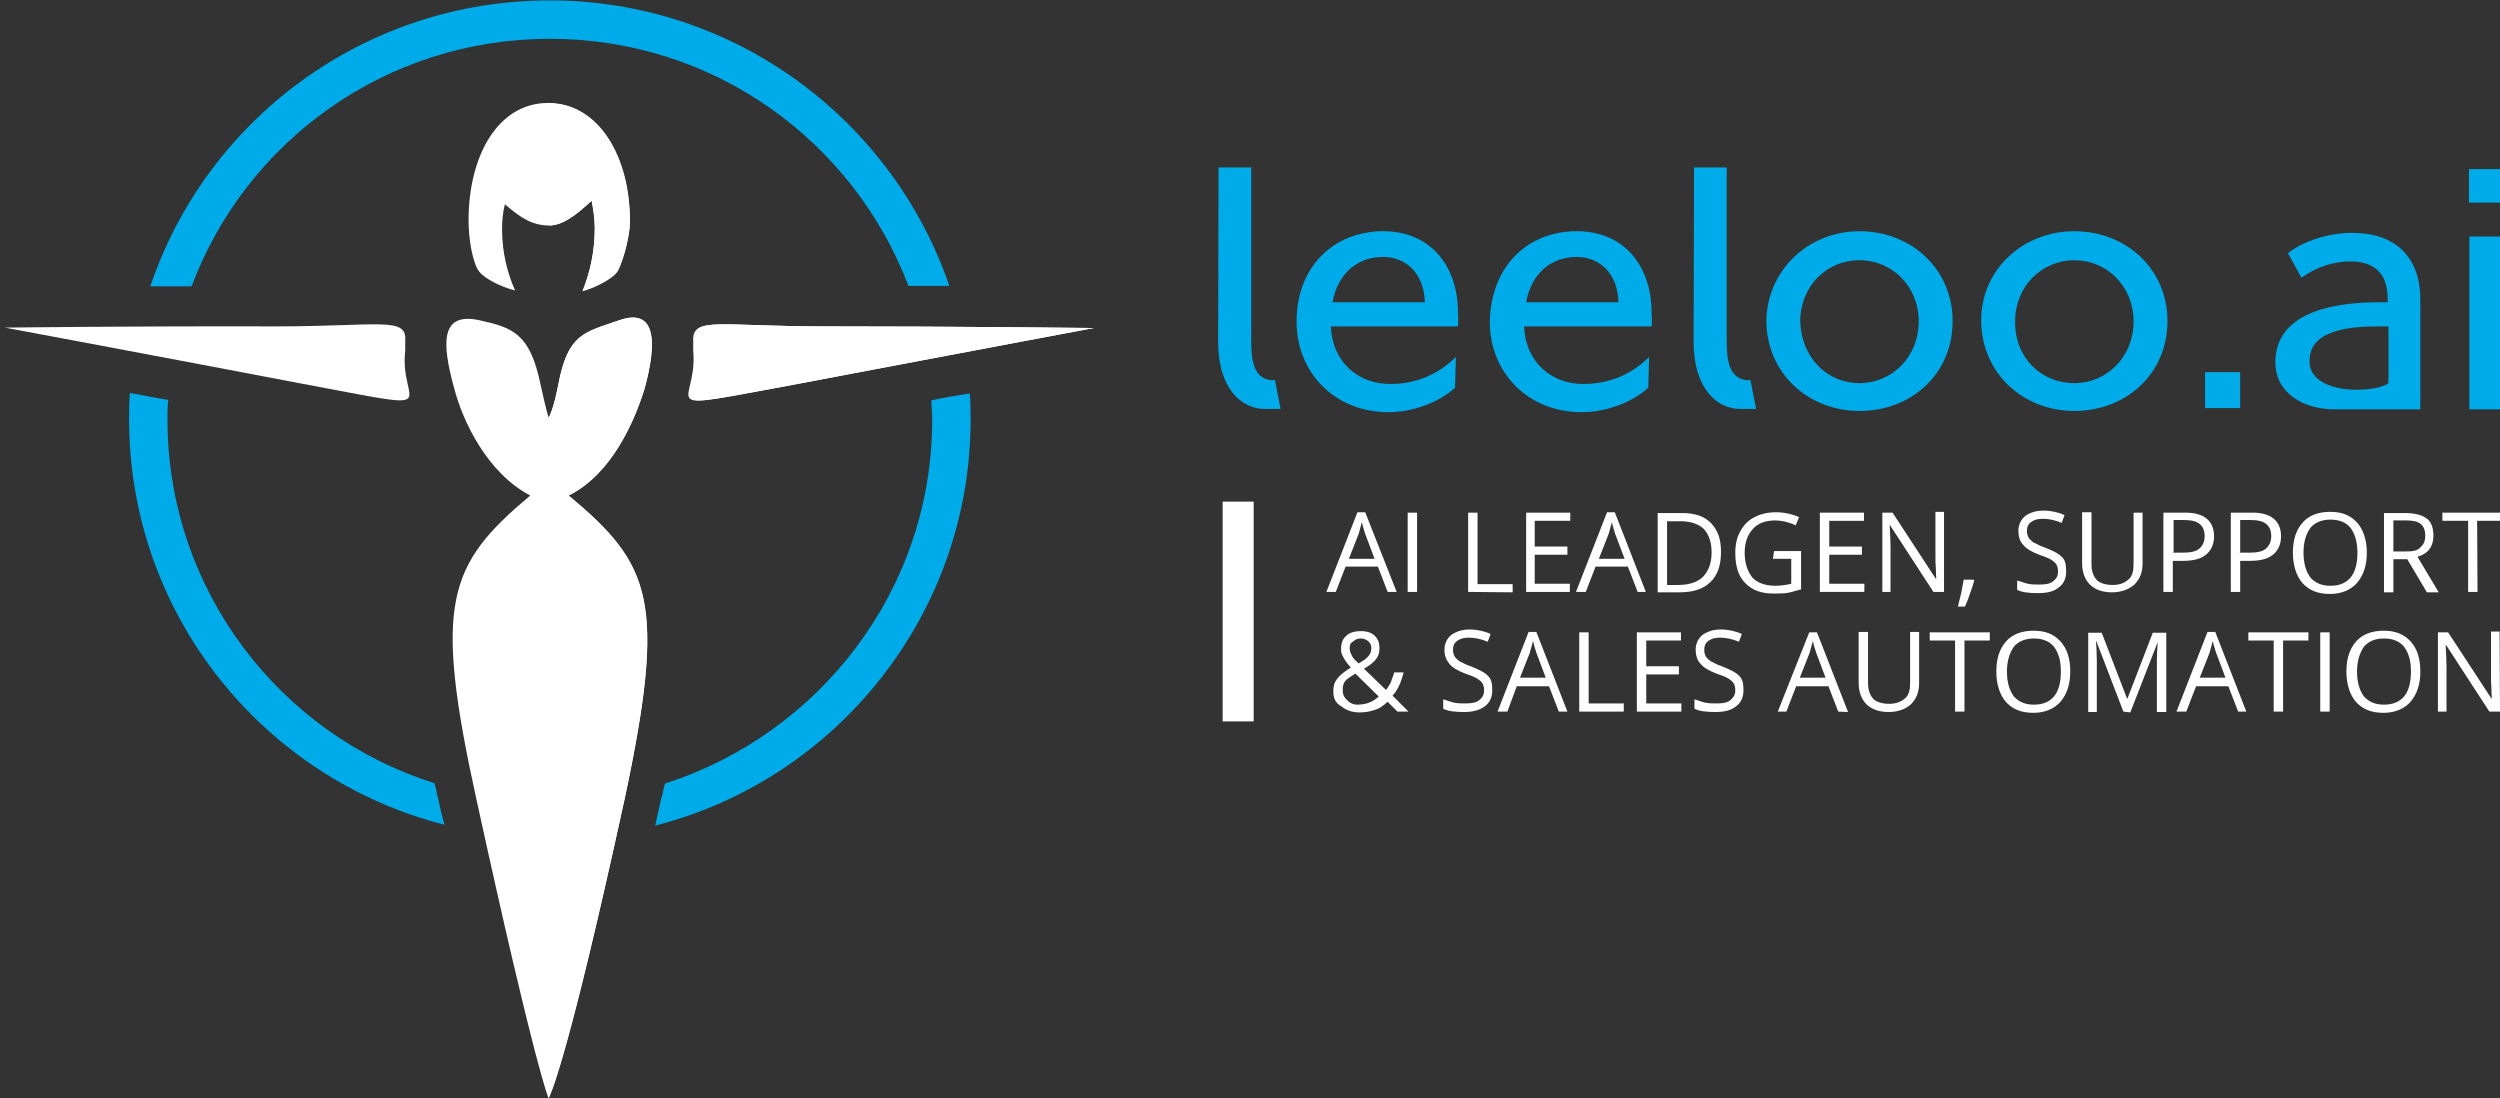 <?xml version="1.0" encoding="utf-8"?>
<!-- Generator: Adobe Illustrator 18.1.0, SVG Export Plug-In . SVG Version: 6.00 Build 0)  -->
<svg version="1.1" id="Слой_1" xmlns="http://www.w3.org/2000/svg" xmlns:xlink="http://www.w3.org/1999/xlink" x="0px" y="0px"
	 viewBox="0 261.8 612 268.8" enable-background="new 0 261.8 612 268.8" xml:space="preserve">
<rect x="0" y="261.8" width="612" height="268.8" fill="#333333" stroke="none"/>
<path fill="#00ABE9" d="M298.3,302.8h8v42.6c0,5,0.8,8.8,4.5,9.4c0.6,0.2,1.3,0,1.3,0l1.4,7.1c0,0-3,0-4,0
	c-5.4,0-11.3-4.8-11.3-16.4L298.3,302.8L298.3,302.8L298.3,302.8z"/>
<path fill="#00ABE9" d="M414.7,302.8h8v42.6c0,5,0.8,8.8,4.5,9.4c0.6,0.2,1.3,0,1.3,0l1.4,7.1c0,0-3,0-4,0
	c-5.4,0-11.3-4.8-11.3-16.4L414.7,302.8L414.7,302.8L414.7,302.8z"/>
<path fill="#00ABE9" d="M582.2,335.8h2.3V335c0-7-4-9.2-9.2-9.2c-4.2,0-8.5,1.5-11.9,4l-3.3-6c3.5-2.9,9.9-5,15.7-5
	c10.5,0,16.7,5.8,16.7,16.4V362h-7.9l0,0c0,0-4.2,0-13.1,0c-7.3,0-14.5-3.7-14.5-11.6C557.1,337.3,573.5,335.8,582.2,335.8z
	 M573.1,356.9c3.3,0.6,9.2,0.4,11.6-1.3v-13.9h-2.1c-6,0-17.2,0.4-17.2,8.3C565.1,353.2,567.8,356,573.1,356.9z"/>
<path fill="#00ABE9" d="M338.6,318.4c11.9,0,18.3,8.9,18.3,19.8c0,1.1,0.2,2.3,0,3.5h-31.1c0.4,9.1,7,14.1,14.5,14.1
	c4.4,0,10.5-1.1,16.1-6.6l-0.2,7.5c-4,3.7-10.5,6-16.3,6c-13.1,0-22.5-9.6-22.5-22.2C317.4,327,326.6,318.4,338.6,318.4z
	 M348.8,335.8c-0.2-7.3-4.8-11.1-10.2-11.1c-6.3,0-11.1,4-12.4,11.1H348.8z"/>
<path fill="#00ABE9" d="M386,318.4c11.9,0,18.3,8.9,18.3,19.8c0,1.1,0.2,2.3,0,3.5h-31.2c0.4,9.1,7,14.1,14.5,14.1
	c4.4,0,10.5-1.1,16.1-6.6l-0.2,7.5c-4,3.7-10.5,6-16.3,6c-13.1,0-22.5-9.6-22.5-22.2C365,327,373.9,318.4,386,318.4z M396.2,335.8
	c-0.2-7.3-4.8-11.1-10.2-11.1c-6.3,0-11.1,4-12.4,11.1H396.2z"/>
<path fill="#00ABE9" d="M455.2,318.4c12.6,0,22.8,9.2,22.8,22c0,12.9-10,22-22.8,22c-12.6,0-22.8-9.3-22.8-22.2
	C432.7,327.7,442.9,318.4,455.2,318.4z M455.2,355.6c7.9,0,14.5-6.4,14.5-15.1c0-8.7-6.6-15-14.5-15c-8,0-14.5,6.3-14.5,15
	C441,349.4,447.3,355.6,455.2,355.6z"/>
<path fill="#00ABE9" d="M507.8,318.4c12.6,0,22.8,9.2,22.8,22c0,12.9-10.1,22-22.8,22c-12.6,0-22.8-9.3-22.8-22.2
	C485,327.7,495.3,318.4,507.8,318.4z M507.8,355.6c7.9,0,14.5-6.4,14.5-15.1c0-8.7-6.6-15-14.5-15s-14.5,6.3-14.5,15
	C493.2,349.4,499.7,355.6,507.8,355.6z"/>
<path fill="#00ABE9" d="M539.8,352.9h8.6v8.8h-8.6V352.9L539.8,352.9z"/>
<path fill="#00ABE9" d="M604.4,303.2h8.3v8.2h-8.3L604.4,303.2L604.4,303.2z M604.5,319.7h8V362h-8V319.7z"/>
<rect x="299.3" y="384.6" fill="#FFFFFF" width="7.6" height="53.8"/>
<g>
	<path fill="#FFFFFF" d="M339.7,406.7l-2.4-6.2h-7.9l-2.4,6.2h-2.3l7.6-19.5h1.9l7.7,19.5H339.7z M336.5,398.6l-2.3-6.1
		c-0.2-0.8-0.6-1.7-0.8-2.9c-0.2,0.8-0.5,1.7-0.8,2.9l-2.4,6.1H336.5z"/>
	<path fill="#FFFFFF" d="M344.6,406.7v-19.4h2.3v19.4C346.9,406.7,344.6,406.7,344.6,406.7z"/>
	<path fill="#FFFFFF" d="M359.4,406.7v-19.4h2.3v17.5h8.6v2L359.4,406.7L359.4,406.7z"/>
	<path fill="#FFFFFF" d="M384.3,406.7h-10.7v-19.4h10.8v2h-8.7v6.3h8v2h-8v7.1h8.6L384.3,406.7L384.3,406.7z"/>
	<path fill="#FFFFFF" d="M400.9,406.7l-2.4-6.2h-7.9l-2.4,6.2h-2.4l7.6-19.5h1.9l7.6,19.5H400.9z M397.7,398.6l-2.3-6.1
		c-0.2-0.8-0.6-1.7-0.8-2.9c-0.2,0.8-0.5,1.7-0.8,2.9l-2.4,6.1H397.7z"/>
	<path fill="#FFFFFF" d="M421.3,396.9c0,3.2-0.8,5.7-2.6,7.4c-1.7,1.7-4.3,2.5-7.5,2.5h-5.4v-19.4h6.1c3,0,5.4,0.8,7,2.5
		C420.6,391.7,421.3,393.9,421.3,396.9z M419,397c0-2.5-0.7-4.4-1.9-5.7c-1.2-1.2-3.2-1.9-5.7-1.9h-3.3V405h2.7c2.7,0,4.8-0.7,6.1-2
		C418.3,401.5,419,399.6,419,397z"/>
	<path fill="#FFFFFF" d="M434.3,396.7h6.6v9.4c-1.1,0.2-2,0.6-3.1,0.8c-1.1,0.2-2.4,0.2-3.7,0.2c-2.9,0-5.2-0.8-6.9-2.6
		c-1.7-1.7-2.4-4.2-2.4-7.4c0-2,0.4-3.8,1.2-5.2c0.8-1.5,1.9-2.7,3.5-3.5c1.5-0.8,3.3-1.2,5.2-1.2c2,0,3.9,0.4,5.7,1.2l-0.8,2
		c-1.7-0.8-3.5-1.2-5-1.2c-2.4,0-4.3,0.7-5.5,2.1c-1.3,1.4-2,3.3-2,5.8c0,2.6,0.7,4.6,1.9,6.1c1.2,1.3,3.2,2,5.6,2
		c1.3,0,2.7-0.2,3.9-0.5v-6.1H434L434.3,396.7L434.3,396.7L434.3,396.7z"/>
	<path fill="#FFFFFF" d="M456.3,406.7h-10.8v-19.4h10.8v2h-8.5v6.3h8v2h-8v7.1h8.6v1.9H456.3z"/>
	<path fill="#FFFFFF" d="M475.9,406.7h-2.6l-10.6-16.3h-0.1c0.1,1.9,0.2,3.7,0.2,5.2v11.1h-2v-19.4h2.5l10.6,16.2h0.1
		c0-0.2-0.1-1-0.1-2.4c-0.1-1.2-0.1-2.3-0.1-2.9v-11.1h2.1L475.9,406.7L475.9,406.7L475.9,406.7L475.9,406.7z"/>
	<path fill="#FFFFFF" d="M483.1,403.7l0.2,0.2c-0.2,0.8-0.6,1.9-1,3.1c-0.4,1.2-0.8,2.3-1.3,3.3h-1.7c0.2-1,0.5-2,0.8-3.3
		c0.2-1.3,0.5-2.4,0.6-3.3H483.1L483.1,403.7z"/>
	<path fill="#FFFFFF" d="M505.8,401.7c0,1.7-0.6,3-1.8,3.9c-1.2,1-2.9,1.4-5,1.4c-2.4,0-4-0.2-5.2-0.8v-2.3c0.8,0.2,1.7,0.6,2.6,0.8
		c1,0.2,1.8,0.2,2.9,0.2c1.5,0,2.6-0.2,3.3-0.8c0.8-0.6,1.2-1.3,1.2-2.4c0-0.7-0.1-1.2-0.4-1.7c-0.2-0.4-0.7-0.8-1.3-1.2
		c-0.7-0.4-1.7-0.8-2.9-1.2c-1.8-0.7-3.1-1.4-3.9-2.4c-0.8-0.8-1.2-2-1.2-3.5c0-1.4,0.6-2.7,1.7-3.6c1.1-0.8,2.6-1.3,4.4-1.3
		c1.9,0,3.7,0.4,5.2,1.1l-0.7,1.9c-1.7-0.7-3.2-1-4.6-1c-1.2,0-2.1,0.2-2.9,0.8c-0.7,0.5-1,1.2-1,2.1c0,0.7,0.1,1.2,0.4,1.7
		c0.2,0.4,0.7,0.8,1.2,1.2c0.6,0.2,1.4,0.8,2.7,1.2c2,0.8,3.5,1.5,4.3,2.4C505.6,398.9,505.8,400.2,505.8,401.7z"/>
	<path fill="#FFFFFF" d="M524.5,387.2v12.5c0,2.3-0.7,3.9-2,5.2c-1.4,1.2-3.2,1.9-5.5,1.9c-2.4,0-4.2-0.7-5.4-1.9
		c-1.2-1.2-1.9-3-1.9-5.2v-12.5h2.3V400c0,1.7,0.5,2.9,1.3,3.8c0.8,0.8,2.3,1.2,3.9,1.2c1.7,0,2.9-0.5,3.8-1.3
		c1-0.8,1.3-2.1,1.3-3.8v-12.6H524.5L524.5,387.2z"/>
	<path fill="#FFFFFF" d="M542,393.1c0,1.9-0.7,3.5-2,4.5c-1.3,1.1-3.3,1.5-5.7,1.5h-2.4v7.6h-2.3v-19.4h5
		C539.6,387.2,542,389.3,542,393.1z M532,397.1h2c2,0,3.5-0.2,4.4-1c0.8-0.7,1.3-1.7,1.3-3.1c0-1.2-0.4-2.3-1.2-2.9
		c-0.8-0.7-2.1-1-3.9-1h-2.5v7.9H532z"/>
	<path fill="#FFFFFF" d="M558.4,393.1c0,1.9-0.7,3.5-2,4.5c-1.3,1.1-3.3,1.5-5.7,1.5h-2.3v7.6h-2.3v-19.4h5
		C555.9,387.2,558.4,389.3,558.4,393.1z M548.3,397.1h2c2,0,3.5-0.2,4.4-1c0.8-0.7,1.3-1.7,1.3-3.1c0-1.2-0.4-2.3-1.2-2.9
		c-0.8-0.7-2.1-1-3.9-1h-2.5v7.9H548.3z"/>
	<path fill="#FFFFFF" d="M579.4,397.1c0,3.1-0.8,5.5-2.4,7.4c-1.5,1.7-3.8,2.7-6.6,2.7c-2.9,0-5-0.8-6.7-2.6
		c-1.5-1.7-2.4-4.3-2.4-7.5s0.8-5.6,2.4-7.4c1.5-1.7,3.8-2.6,6.7-2.6c2.9,0,4.9,0.8,6.6,2.6C578.5,391.4,579.4,393.9,579.4,397.1z
		 M563.9,397.1c0,2.6,0.6,4.6,1.7,6.1c1.2,1.3,2.7,2,4.9,2s3.8-0.7,4.9-2c1.1-1.3,1.7-3.3,1.7-6.1c0-2.6-0.6-4.6-1.7-6.1
		c-1.1-1.3-2.7-2-4.9-2c-2.1,0-3.8,0.7-4.9,2C564.5,392.5,563.9,394.5,563.9,397.1z"/>
	<path fill="#FFFFFF" d="M585.9,398.7v8.1h-2.3v-19.4h5.2c2.4,0,4.2,0.5,5.2,1.3c1.2,0.8,1.7,2.4,1.7,4.2c0,2.6-1.2,4.4-3.9,5.2
		l5.2,8.7h-2.9l-4.8-8.1L585.9,398.7L585.9,398.7z M585.9,396.8h3.1c1.5,0,2.9-0.2,3.5-1c0.8-0.7,1.2-1.5,1.2-2.9
		c0-1.3-0.4-2.3-1.2-2.9c-0.8-0.6-1.9-0.8-3.7-0.8h-2.9V396.8z"/>
	<path fill="#FFFFFF" d="M606.5,406.7h-2.3v-17.4h-6.3v-2h14.7v2h-6.2L606.5,406.7L606.5,406.7z"/>
</g>
<g>
	<path fill="#FFFFFF" d="M326.4,431c0-1.2,0.2-2.1,1-3.1c0.6-0.8,1.7-1.7,3.3-2.7c-0.8-0.8-1.2-1.4-1.5-1.9
		c-0.2-0.4-0.5-0.8-0.7-1.3c-0.2-0.5-0.2-1-0.2-1.4c0-1.3,0.4-2.4,1.2-3.1c0.8-0.8,2-1.2,3.7-1.2c1.4,0,2.6,0.4,3.3,1.1
		c0.8,0.8,1.2,1.7,1.2,3.1c0,1-0.2,1.8-0.8,2.6c-0.6,0.8-1.7,1.7-3,2.4l5.4,5.2c0.5-0.6,0.8-1.2,1.2-1.9c0.2-0.8,0.6-1.5,0.8-2.4
		h2.3c-0.6,2.5-1.5,4.4-2.7,5.7l3.9,3.9h-2.7l-2.4-2.4c-1.1,1-2.1,1.7-3.2,2c-1.1,0.4-2.4,0.6-3.6,0.6c-1.9,0-3.3-0.5-4.4-1.4
		C326.8,433.9,326.4,432.6,326.4,431z M332.3,434.3c2.1,0,3.9-0.7,5.2-2l-5.7-5.6c-1,0.6-1.7,1.1-2.1,1.4c-0.4,0.4-0.7,0.8-0.8,1.2
		c-0.2,0.5-0.2,1-0.2,1.5c0,1.1,0.4,1.8,1.1,2.4C330.4,433.9,331.3,434.3,332.3,434.3z M330.4,420.5c0,0.6,0.2,1.2,0.5,1.7
		c0.2,0.6,0.8,1.2,1.7,2c1.2-0.7,1.9-1.2,2.4-1.8c0.5-0.6,0.7-1.2,0.7-1.9s-0.2-1.2-0.7-1.7c-0.5-0.4-1.1-0.7-1.8-0.7
		c-0.8,0-1.4,0.2-1.9,0.7C330.5,419.2,330.4,419.8,330.4,420.5z"/>
	<path fill="#FFFFFF" d="M365.3,430.8c0,1.7-0.6,3-1.8,3.9s-2.9,1.4-5,1.4c-2.4,0-4-0.2-5.2-0.8v-2.3c0.8,0.2,1.7,0.6,2.6,0.8
		c1,0.2,1.8,0.2,2.9,0.2c1.5,0,2.6-0.2,3.3-0.8c0.8-0.6,1.2-1.3,1.2-2.4c0-0.7-0.1-1.2-0.4-1.7c-0.2-0.4-0.7-0.8-1.3-1.2
		c-0.7-0.4-1.7-0.8-2.9-1.2c-1.8-0.7-3.1-1.4-3.9-2.4c-0.8-1-1.2-2-1.2-3.5c0-1.4,0.6-2.7,1.7-3.6c1.2-0.8,2.6-1.3,4.4-1.3
		c1.9,0,3.7,0.4,5.2,1.1l-0.7,1.9c-1.7-0.7-3.2-1-4.6-1c-1.2,0-2.1,0.2-2.9,0.8c-0.7,0.5-1,1.2-1,2.1c0,0.7,0.1,1.2,0.4,1.7
		c0.2,0.4,0.7,0.8,1.2,1.2c0.6,0.2,1.4,0.8,2.7,1.2c2,0.8,3.5,1.5,4.3,2.4C365.2,428.2,365.3,429.4,365.3,430.8z"/>
	<path fill="#FFFFFF" d="M381.6,436l-2.4-6.2h-7.9L369,436h-2.4l7.6-19.5h1.9l7.6,19.5H381.6z M378.4,427.7l-2.3-6.1
		c-0.2-0.8-0.6-1.7-0.8-2.9c-0.2,0.8-0.5,1.7-0.8,2.9l-2.4,6.1H378.4z"/>
	<path fill="#FFFFFF" d="M386.6,436v-19.4h2.3v17.4h8.6v2H386.6z"/>
	<path fill="#FFFFFF" d="M411.5,436h-10.8v-19.4h10.8v2H403v6.3h8v2h-8v7.1h8.6V436z"/>
	<path fill="#FFFFFF" d="M426.8,430.8c0,1.7-0.6,3-1.8,3.9c-1.2,1-2.9,1.4-5,1.4c-2.4,0-4-0.2-5.2-0.8v-2.3c0.8,0.2,1.7,0.6,2.6,0.8
		c1,0.2,1.8,0.2,2.9,0.2c1.5,0,2.6-0.2,3.3-0.8c0.7-0.6,1.2-1.3,1.2-2.4c0-0.7-0.1-1.2-0.4-1.7c-0.2-0.4-0.7-0.8-1.3-1.2
		c-0.7-0.4-1.7-0.8-2.9-1.2c-1.8-0.7-3.1-1.4-3.9-2.4c-0.8-0.8-1.2-2-1.2-3.5c0-1.4,0.6-2.7,1.7-3.6c1.2-0.8,2.6-1.3,4.4-1.3
		c1.9,0,3.7,0.4,5.2,1.1l-0.7,1.9c-1.7-0.7-3.2-1-4.6-1c-1.2,0-2.1,0.2-2.9,0.8c-0.7,0.5-1,1.2-1,2.1c0,0.7,0.1,1.2,0.4,1.7
		c0.2,0.4,0.7,0.8,1.2,1.2c0.6,0.2,1.4,0.8,2.7,1.2c2,0.8,3.5,1.5,4.3,2.4C426.7,428.2,426.8,429.4,426.8,430.8z"/>
	<path fill="#FFFFFF" d="M450,436l-2.4-6.2h-7.9l-2.4,6.2h-2.1l7.7-19.4h1.9l7.6,19.5L450,436L450,436L450,436L450,436z
		 M446.9,427.7l-2.3-6.1c-0.2-0.8-0.6-1.7-0.8-2.9c-0.2,0.8-0.5,1.7-0.8,2.9l-2.4,6.1H446.9z"/>
	<path fill="#FFFFFF" d="M469.8,416.5v12.5c0,2.3-0.7,3.9-2,5.2c-1.3,1.2-3.2,1.9-5.5,1.9s-4.2-0.7-5.4-1.9s-1.9-3-1.9-5.2v-12.5
		h2.3v12.6c0,1.7,0.5,2.9,1.3,3.8c0.8,0.8,2.3,1.2,3.9,1.2s2.9-0.5,3.8-1.3c1-0.8,1.3-2.1,1.3-3.8v-12.5H469.8L469.8,416.5z"/>
	<path fill="#FFFFFF" d="M480.9,436h-2.3v-17.4h-6.2v-2h14.7v2h-6.2L480.9,436L480.9,436z"/>
	<path fill="#FFFFFF" d="M506.8,426.2c0,3.1-0.8,5.5-2.4,7.4c-1.5,1.7-3.8,2.7-6.6,2.7c-2.9,0-5-0.8-6.7-2.6
		c-1.5-1.7-2.4-4.3-2.4-7.5s0.8-5.6,2.4-7.4c1.5-1.7,3.8-2.6,6.7-2.6c2.9,0,4.9,0.8,6.6,2.6C506.1,420.7,506.8,423.1,506.8,426.2z
		 M491.3,426.2c0,2.6,0.6,4.6,1.7,6.1c1.2,1.3,2.7,2,4.9,2s3.8-0.7,4.9-2c1.1-1.3,1.7-3.3,1.7-6.1s-0.6-4.6-1.7-6.1
		c-1.1-1.3-2.7-2-4.9-2c-2.1,0-3.8,0.7-4.9,2C491.9,421.7,491.3,423.7,491.3,426.2z"/>
	<path fill="#FFFFFF" d="M519.8,436l-6.6-17.2h-0.1c0.1,1.3,0.2,3,0.2,4.9v12.4h-2.1v-19.4h3.3l6.2,16.1h0.1l6.2-16.1h3.3v19.4h-2.3
		v-12.5c0-1.4,0.1-3,0.2-4.6l0,0l-6.7,17.2L519.8,436L519.8,436L519.8,436z"/>
	<path fill="#FFFFFF" d="M547.9,436l-2.4-6.2h-7.9l-2.4,6.2h-2.4l7.6-19.5h1.9l7.6,19.5H547.9z M544.8,427.7l-2.3-6.1
		c-0.2-0.8-0.6-1.7-0.8-2.9c-0.2,0.8-0.5,1.7-0.8,2.9l-2.4,6.1H544.8z"/>
	<path fill="#FFFFFF" d="M558.9,436h-2.3v-17.4h-6.2v-2h14.7v2h-6.2V436L558.9,436z"/>
	<path fill="#FFFFFF" d="M568,436v-19.4h2.3V436H568z"/>
	<path fill="#FFFFFF" d="M592.5,426.2c0,3.1-0.8,5.5-2.4,7.4c-1.5,1.7-3.8,2.7-6.6,2.7c-2.9,0-5-0.8-6.7-2.6
		c-1.5-1.7-2.4-4.3-2.4-7.5s0.8-5.6,2.4-7.4c1.5-1.7,3.8-2.6,6.7-2.6s4.9,0.8,6.6,2.6C591.8,420.7,592.5,423.1,592.5,426.2z
		 M577,426.2c0,2.6,0.6,4.6,1.7,6.1c1.2,1.3,2.7,2,4.9,2s3.8-0.7,4.9-2c1.1-1.3,1.7-3.3,1.7-6.1s-0.6-4.6-1.7-6.1
		c-1.1-1.3-2.7-2-4.9-2s-3.8,0.7-4.9,2C577.6,421.7,577,423.7,577,426.2z"/>
	<path fill="#FFFFFF" d="M612,436h-2.6l-10.6-16.3h-0.1c0.1,1.9,0.2,3.7,0.2,5.2V436h-2.1v-19.4h2.5l10.6,16.2h0.1
		c0-0.2-0.1-1-0.1-2.4c-0.1-1.2-0.1-2.3-0.1-2.9v-11.1h2.1L612,436L612,436L612,436L612,436z"/>
</g>
<g>
	<path fill="#00ABE9" d="M46.9,331.9c13.3-35.5,47.5-60.6,87.7-60.6c40.3,0,74.3,25.1,87.8,60.5c3.3,0,6.7,0,10,0
		c-13.8-40.4-52.3-69.9-97.8-69.9s-84.1,29.3-97.8,70C40,331.9,43.5,331.9,46.9,331.9z"/>
	<path fill="#00ABE9" d="M237.4,358.1c-3,0.5-6.2,1-9.4,1.7c0,1.5,0.2,3.2,0.2,4.8c0,41.6-27.6,76.9-65.4,89c-0.4,1.2-0.5,2.6-1,3.9
		c-0.5,2.3-1,4.5-1.4,6.4c44.4-11.3,77.2-51.8,77.2-99.3C237.6,362.2,237.6,360.2,237.4,358.1z"/>
	<path fill="#00ABE9" d="M107.3,457.4c-0.4-1.2-0.5-2.7-1-3.9c-37.8-11.9-65.3-47.3-65.3-89c0-1.5,0-3.2,0.2-4.8
		c-3.2-0.5-6.4-1.2-9.4-1.7c-0.2,2.1-0.2,4.5-0.2,6.4c0,47.9,32.9,88,77.2,99.3C108.3,461.9,107.7,459.5,107.3,457.4z"/>
</g>
<g>
	<path fill="#FFFFFF" d="M139.2,383.1c10.5-5.2,16.1-18.1,18.6-26.2c3-11,3-19.9-6.2-16.7c-8.6,3-12.5,3.2-14.9,15.6
		c-1.2,6.4-2.4,8.2-2.4,8.2s-0.6-1.7-2-8.2c-2.6-12.5-6.9-13.8-14.9-15.6c-9.6-2.1-9.3,5.5-6.2,16.7c2.1,8.1,8.1,20.7,18.6,26.2
		c-20.2,17-23.8,26.1-13.1,74.7c14.4,65.9,17.6,72.9,17.6,72.9s4.2-6.9,18.5-72.9C163.3,408.9,159.5,400,139.2,383.1z"/>
	<path fill="#FFFFFF" d="M134.2,287c-12.3,0-19.5,12.9-19.5,28.8c0,4.5,1,10.6,2.7,12.6c1.2,1.5,5,3.6,8.7,4.5
		c-1.9-4.2-3.2-9.4-3.2-15c0-2.1,0.2-4.2,0.7-6.1c3.8,3.3,6.7,5.2,10.8,5.2c3.3,0,6.4-2.3,10.5-6.1c0.4,2.1,0.7,4.5,0.7,6.7
		c0,5.8-1.2,11-3,15.4c3.6-1,7.3-3.2,8.3-4.5c1-1,3.3-8.1,3.3-12.6C154.3,300.1,146.5,287,134.2,287z"/>
	<path fill="#FFFFFF" d="M169.9,347.6c0,0,0-3.6,0-2.3c-0.5-6.1,6.2-3.6,31.7-3.6c34.4,0,66.2,0.4,66.2,0.4s-39.1,7.3-73.1,13.8
		C158.3,362.6,171.3,361.3,169.9,347.6z"/>
	<path fill="#FFFFFF" d="M99.2,347.6c0,0,0-3.6,0-2.3c0.5-6.1-6.2-3.6-31.7-3.6C33,341.6,1.2,342,1.2,342s39.1,7.3,73.1,13.8
		C110.7,362.6,97.6,361.3,99.2,347.6z"/>
</g>
<g>
	<path fill="#FFFFFF" d="M139.2,383.1c10.5-5.2,16.1-18.1,18.6-26.2c3-11,3-19.9-6.2-16.7c-8.6,3-12.5,3.2-14.9,15.6
		c-1.1,5.7-2,7.6-2.3,8.1v166.4c0.6-1.1,5-11.3,18.5-72.8C163.2,408.9,159.4,400,139.2,383.1z"/>
	<path fill="#FFFFFF" d="M145.6,317.7c0,5.8-1.2,11-3,15.4c3.6-1,7.3-3.2,8.3-4.5c1-1,3.3-8.1,3.3-12.6
		c-0.1-15.8-7.7-28.8-19.8-28.9v29.9c3.2,0,6.4-2.4,10.4-6.1C145.2,313,145.6,315.4,145.6,317.7z"/>
	<path fill="#FFFFFF" d="M169.7,345.3c0-0.2,0-0.4,0-0.2C169.7,345,169.7,345.1,169.7,345.3c0,0.7,0,2.3,0,2.3
		c1.3,13.8-11.6,15,24.9,8.3c33.8-6.4,73.1-13.8,73.1-13.8s-31.8-0.4-66.2-0.4C176,341.7,169.4,339.2,169.7,345.3z"/>
</g>
</svg>
